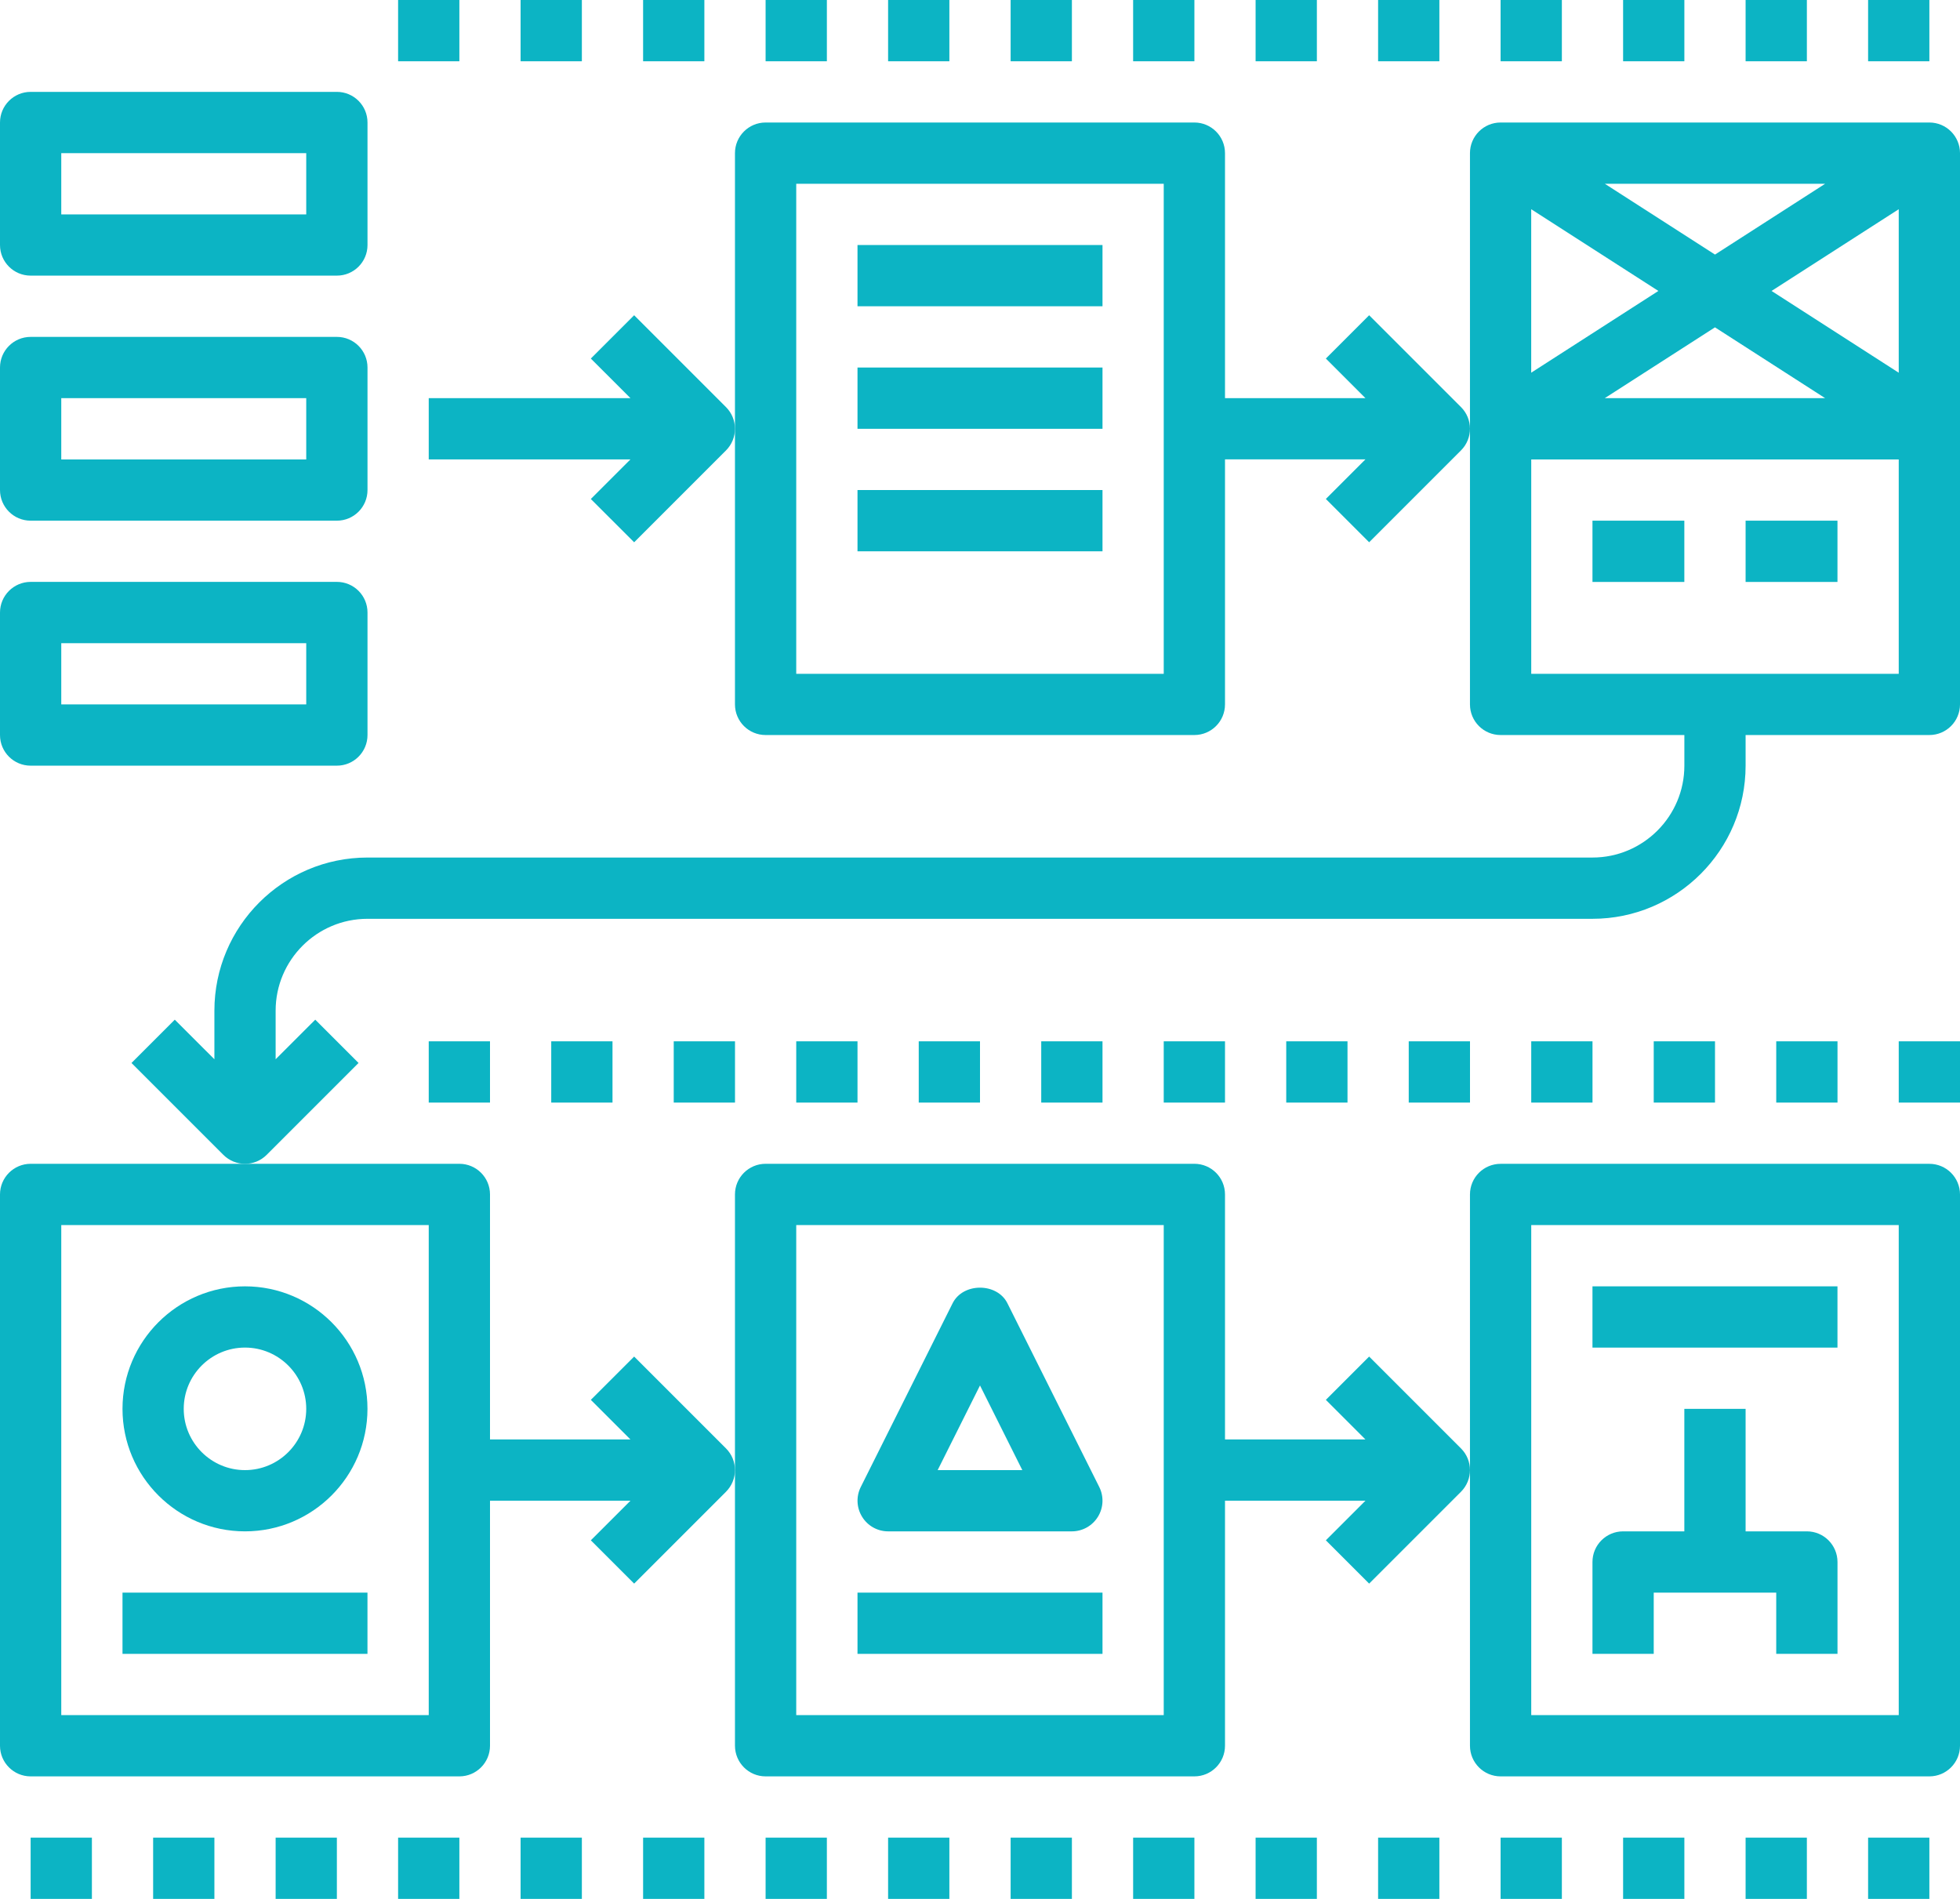 <svg xmlns="http://www.w3.org/2000/svg" xmlns:xlink="http://www.w3.org/1999/xlink" version="1.1" id="Layer_1" x="0px" y="0px" width="61.936px" height="60px" viewBox="0 0 61.936 60" style="enable-background:new 0 0 61.936 60;" xml:space="preserve"><g><g><path style="fill:#0CB4C4;" d="M60.968,3.871H47.419c-0.534,0-0.968,0.433-0.968,0.968v8.709v8.709 c0,0.536,0.434,0.968,0.968,0.968h5.807v0.968c0,1.601-1.303,2.903-2.903,2.903h-38.71c-2.668,0-4.838,2.171-4.838,4.839v1.535 l-1.252-1.251l-1.368,1.368l2.903,2.903c0.188,0.188,0.437,0.284,0.685,0.284c0.247,0,0.495-0.095,0.684-0.284l2.903-2.903 l-1.368-1.368L8.71,33.47v-1.535c0-1.601,1.302-2.903,2.902-2.903h38.71c2.668,0,4.839-2.17,4.839-4.839v-0.968h5.807 c0.534,0,0.968-0.432,0.968-0.968V4.839C61.936,4.304,61.502,3.871,60.968,3.871z M52.405,9.193l-4.019,2.583V6.611L52.405,9.193z M50.713,5.807h6.961l-3.48,2.237L50.713,5.807z M54.193,10.343l3.48,2.237h-6.961L54.193,10.343z M55.981,9.193L60,6.611v5.166 L55.981,9.193z M48.387,21.291v-6.774H60v6.774H48.387z"></path><path style="fill:#0CB4C4;" d="M0,37.742v17.419c0,0.535,0.434,0.968,0.968,0.968h13.548c0.534,0,0.968-0.433,0.968-0.968v-7.742 h4.438l-1.252,1.251l1.369,1.368l2.903-2.903c0.188-0.188,0.283-0.437,0.283-0.684c0-0.248-0.095-0.496-0.283-0.684l-2.903-2.903 l-1.369,1.368l1.252,1.251h-4.438v-7.742c0-0.536-0.434-0.968-0.968-0.968H7.742H0.968C0.434,36.774,0,37.207,0,37.742z M1.936,38.709h11.612v15.484H1.936V38.709z"></path><path style="fill:#0CB4C4;" d="M24.193,56.129h13.549c0.534,0,0.968-0.433,0.968-0.968v-7.742h4.438l-1.251,1.251l1.368,1.368 l2.903-2.903c0.188-0.188,0.283-0.437,0.283-0.684c0-0.248-0.095-0.496-0.283-0.684l-2.903-2.903l-1.368,1.368l1.251,1.251H38.71 v-7.742c0-0.536-0.434-0.968-0.968-0.968H24.193c-0.534,0-0.968,0.432-0.968,0.968v8.709v8.709 C23.226,55.696,23.659,56.129,24.193,56.129z M25.161,38.709h11.613v15.484H25.161V38.709z"></path><path style="fill:#0CB4C4;" d="M47.419,56.129h13.549c0.534,0,0.968-0.433,0.968-0.968V37.742c0-0.536-0.434-0.968-0.968-0.968 H47.419c-0.534,0-0.968,0.432-0.968,0.968v8.709v8.709C46.451,55.696,46.885,56.129,47.419,56.129z M48.387,38.709H60v15.484 H48.387V38.709z"></path><path style="fill:#0CB4C4;" d="M20.039,9.961l-1.369,1.368l1.252,1.251h-6.374v1.936h6.374l-1.252,1.251l1.369,1.368l2.903-2.903 c0.188-0.188,0.283-0.436,0.283-0.684c0-0.248-0.095-0.496-0.283-0.684L20.039,9.961z"></path><path style="fill:#0CB4C4;" d="M43.265,9.961l-1.368,1.368l1.251,1.251H38.71V4.839c0-0.535-0.434-0.968-0.968-0.968H24.193 c-0.534,0-0.968,0.433-0.968,0.968v8.709v8.709c0,0.536,0.434,0.968,0.968,0.968h13.549c0.534,0,0.968-0.432,0.968-0.968v-7.742 h4.438l-1.251,1.251l1.368,1.368l2.903-2.903c0.188-0.188,0.283-0.436,0.283-0.684c0-0.248-0.095-0.496-0.283-0.684L43.265,9.961z M36.774,21.291H25.161V5.807h11.613V21.291z"></path><rect x="27.097" y="7.742" style="fill:#0CB4C4;" width="7.742" height="1.935"></rect><rect x="27.097" y="11.613" style="fill:#0CB4C4;" width="7.742" height="1.936"></rect><rect x="27.097" y="15.484" style="fill:#0CB4C4;" width="7.742" height="1.936"></rect><rect x="50.322" y="16.452" style="fill:#0CB4C4;" width="2.903" height="1.936"></rect><rect x="55.161" y="16.452" style="fill:#0CB4C4;" width="2.903" height="1.936"></rect><path style="fill:#0CB4C4;" d="M7.742,40.645c-2.136,0-3.871,1.736-3.871,3.871s1.735,3.871,3.871,3.871 c2.135,0,3.87-1.736,3.87-3.871S9.877,40.645,7.742,40.645z M7.742,46.452c-1.067,0-1.936-0.868-1.936-1.936 s0.868-1.936,1.936-1.936c1.066,0,1.935,0.868,1.935,1.936S8.809,46.452,7.742,46.452z"></path><rect x="3.871" y="50.323" style="fill:#0CB4C4;" width="7.741" height="1.935"></rect><path style="fill:#0CB4C4;" d="M57.097,48.387h-1.936v-3.871h-1.936v3.871H51.29c-0.534,0-0.968,0.433-0.968,0.968v2.903h1.936 v-1.935h3.871v1.935h1.936v-2.903C58.064,48.82,57.631,48.387,57.097,48.387z"></path><rect x="50.322" y="40.645" style="fill:#0CB4C4;" width="7.742" height="1.936"></rect><path style="fill:#0CB4C4;" d="M28.064,48.387h5.807c0.336,0,0.646-0.174,0.823-0.46c0.177-0.285,0.192-0.642,0.043-0.941 l-2.903-5.807c-0.328-0.656-1.403-0.656-1.731,0l-2.903,5.807c-0.15,0.3-0.134,0.656,0.043,0.941 C27.418,48.213,27.729,48.387,28.064,48.387z M30.968,43.777l1.337,2.675H29.63L30.968,43.777z"></path><rect x="27.097" y="50.323" style="fill:#0CB4C4;" width="7.742" height="1.935"></rect><rect x="13.548" y="32.903" style="fill:#0CB4C4;" width="1.936" height="1.936"></rect><rect x="17.419" y="32.903" style="fill:#0CB4C4;" width="1.936" height="1.936"></rect><rect x="21.29" y="32.903" style="fill:#0CB4C4;" width="1.936" height="1.936"></rect><rect x="25.161" y="32.903" style="fill:#0CB4C4;" width="1.936" height="1.936"></rect><rect x="29.032" y="32.903" style="fill:#0CB4C4;" width="1.936" height="1.936"></rect><rect x="32.903" y="32.903" style="fill:#0CB4C4;" width="1.936" height="1.936"></rect><rect x="36.774" y="32.903" style="fill:#0CB4C4;" width="1.936" height="1.936"></rect><rect x="40.645" y="32.903" style="fill:#0CB4C4;" width="1.936" height="1.936"></rect><rect x="44.516" y="32.903" style="fill:#0CB4C4;" width="1.936" height="1.936"></rect><rect x="48.387" y="32.903" style="fill:#0CB4C4;" width="1.936" height="1.936"></rect><rect x="52.258" y="32.903" style="fill:#0CB4C4;" width="1.936" height="1.936"></rect><rect x="56.129" y="32.903" style="fill:#0CB4C4;" width="1.936" height="1.936"></rect><rect x="60" y="32.903" style="fill:#0CB4C4;" width="1.936" height="1.936"></rect><rect x="12.58" style="fill:#0CB4C4;" width="1.936" height="1.936"></rect><rect x="16.451" style="fill:#0CB4C4;" width="1.936" height="1.936"></rect><rect x="20.322" style="fill:#0CB4C4;" width="1.936" height="1.936"></rect><rect x="24.193" style="fill:#0CB4C4;" width="1.936" height="1.936"></rect><rect x="28.064" style="fill:#0CB4C4;" width="1.936" height="1.936"></rect><rect x="31.936" style="fill:#0CB4C4;" width="1.936" height="1.936"></rect><rect x="35.807" style="fill:#0CB4C4;" width="1.936" height="1.936"></rect><rect x="39.677" style="fill:#0CB4C4;" width="1.936" height="1.936"></rect><rect x="43.548" style="fill:#0CB4C4;" width="1.936" height="1.936"></rect><rect x="47.419" style="fill:#0CB4C4;" width="1.936" height="1.936"></rect><rect x="51.29" style="fill:#0CB4C4;" width="1.936" height="1.936"></rect><rect x="55.161" style="fill:#0CB4C4;" width="1.936" height="1.936"></rect><rect x="59.032" style="fill:#0CB4C4;" width="1.936" height="1.936"></rect><rect x="0.968" y="58.064" style="fill:#0CB4C4;" width="1.936" height="1.936"></rect><rect x="4.839" y="58.064" style="fill:#0CB4C4;" width="1.936" height="1.936"></rect><rect x="8.71" y="58.064" style="fill:#0CB4C4;" width="1.935" height="1.936"></rect><rect x="12.58" y="58.064" style="fill:#0CB4C4;" width="1.936" height="1.936"></rect><rect x="16.451" y="58.064" style="fill:#0CB4C4;" width="1.936" height="1.936"></rect><rect x="20.322" y="58.064" style="fill:#0CB4C4;" width="1.936" height="1.936"></rect><rect x="24.193" y="58.064" style="fill:#0CB4C4;" width="1.936" height="1.936"></rect><rect x="28.064" y="58.064" style="fill:#0CB4C4;" width="1.936" height="1.936"></rect><rect x="31.936" y="58.064" style="fill:#0CB4C4;" width="1.936" height="1.936"></rect><rect x="35.807" y="58.064" style="fill:#0CB4C4;" width="1.936" height="1.936"></rect><rect x="39.677" y="58.064" style="fill:#0CB4C4;" width="1.936" height="1.936"></rect><rect x="43.548" y="58.064" style="fill:#0CB4C4;" width="1.936" height="1.936"></rect><rect x="47.419" y="58.064" style="fill:#0CB4C4;" width="1.936" height="1.936"></rect><rect x="51.29" y="58.064" style="fill:#0CB4C4;" width="1.936" height="1.936"></rect><rect x="55.161" y="58.064" style="fill:#0CB4C4;" width="1.936" height="1.936"></rect><rect x="59.032" y="58.064" style="fill:#0CB4C4;" width="1.936" height="1.936"></rect><path style="fill:#0CB4C4;" d="M0.968,8.709h9.677c0.535,0,0.968-0.432,0.968-0.967V3.871c0-0.535-0.433-0.968-0.968-0.968H0.968 C0.434,2.903,0,3.336,0,3.871v3.871C0,8.277,0.434,8.709,0.968,8.709z M1.936,4.839h7.741v1.936H1.936V4.839z"></path><path style="fill:#0CB4C4;" d="M0.968,16.452h9.677c0.535,0,0.968-0.433,0.968-0.968v-3.871c0-0.535-0.433-0.968-0.968-0.968 H0.968C0.434,10.645,0,11.078,0,11.613v3.871C0,16.019,0.434,16.452,0.968,16.452z M1.936,12.581h7.741v1.936H1.936V12.581z"></path><path style="fill:#0CB4C4;" d="M0.968,24.193h9.677c0.535,0,0.968-0.433,0.968-0.968v-3.871c0-0.535-0.433-0.968-0.968-0.968 H0.968C0.434,18.387,0,18.82,0,19.355v3.871C0,23.761,0.434,24.193,0.968,24.193z M1.936,20.323h7.741v1.935H1.936V20.323z"></path></g></g></svg>
